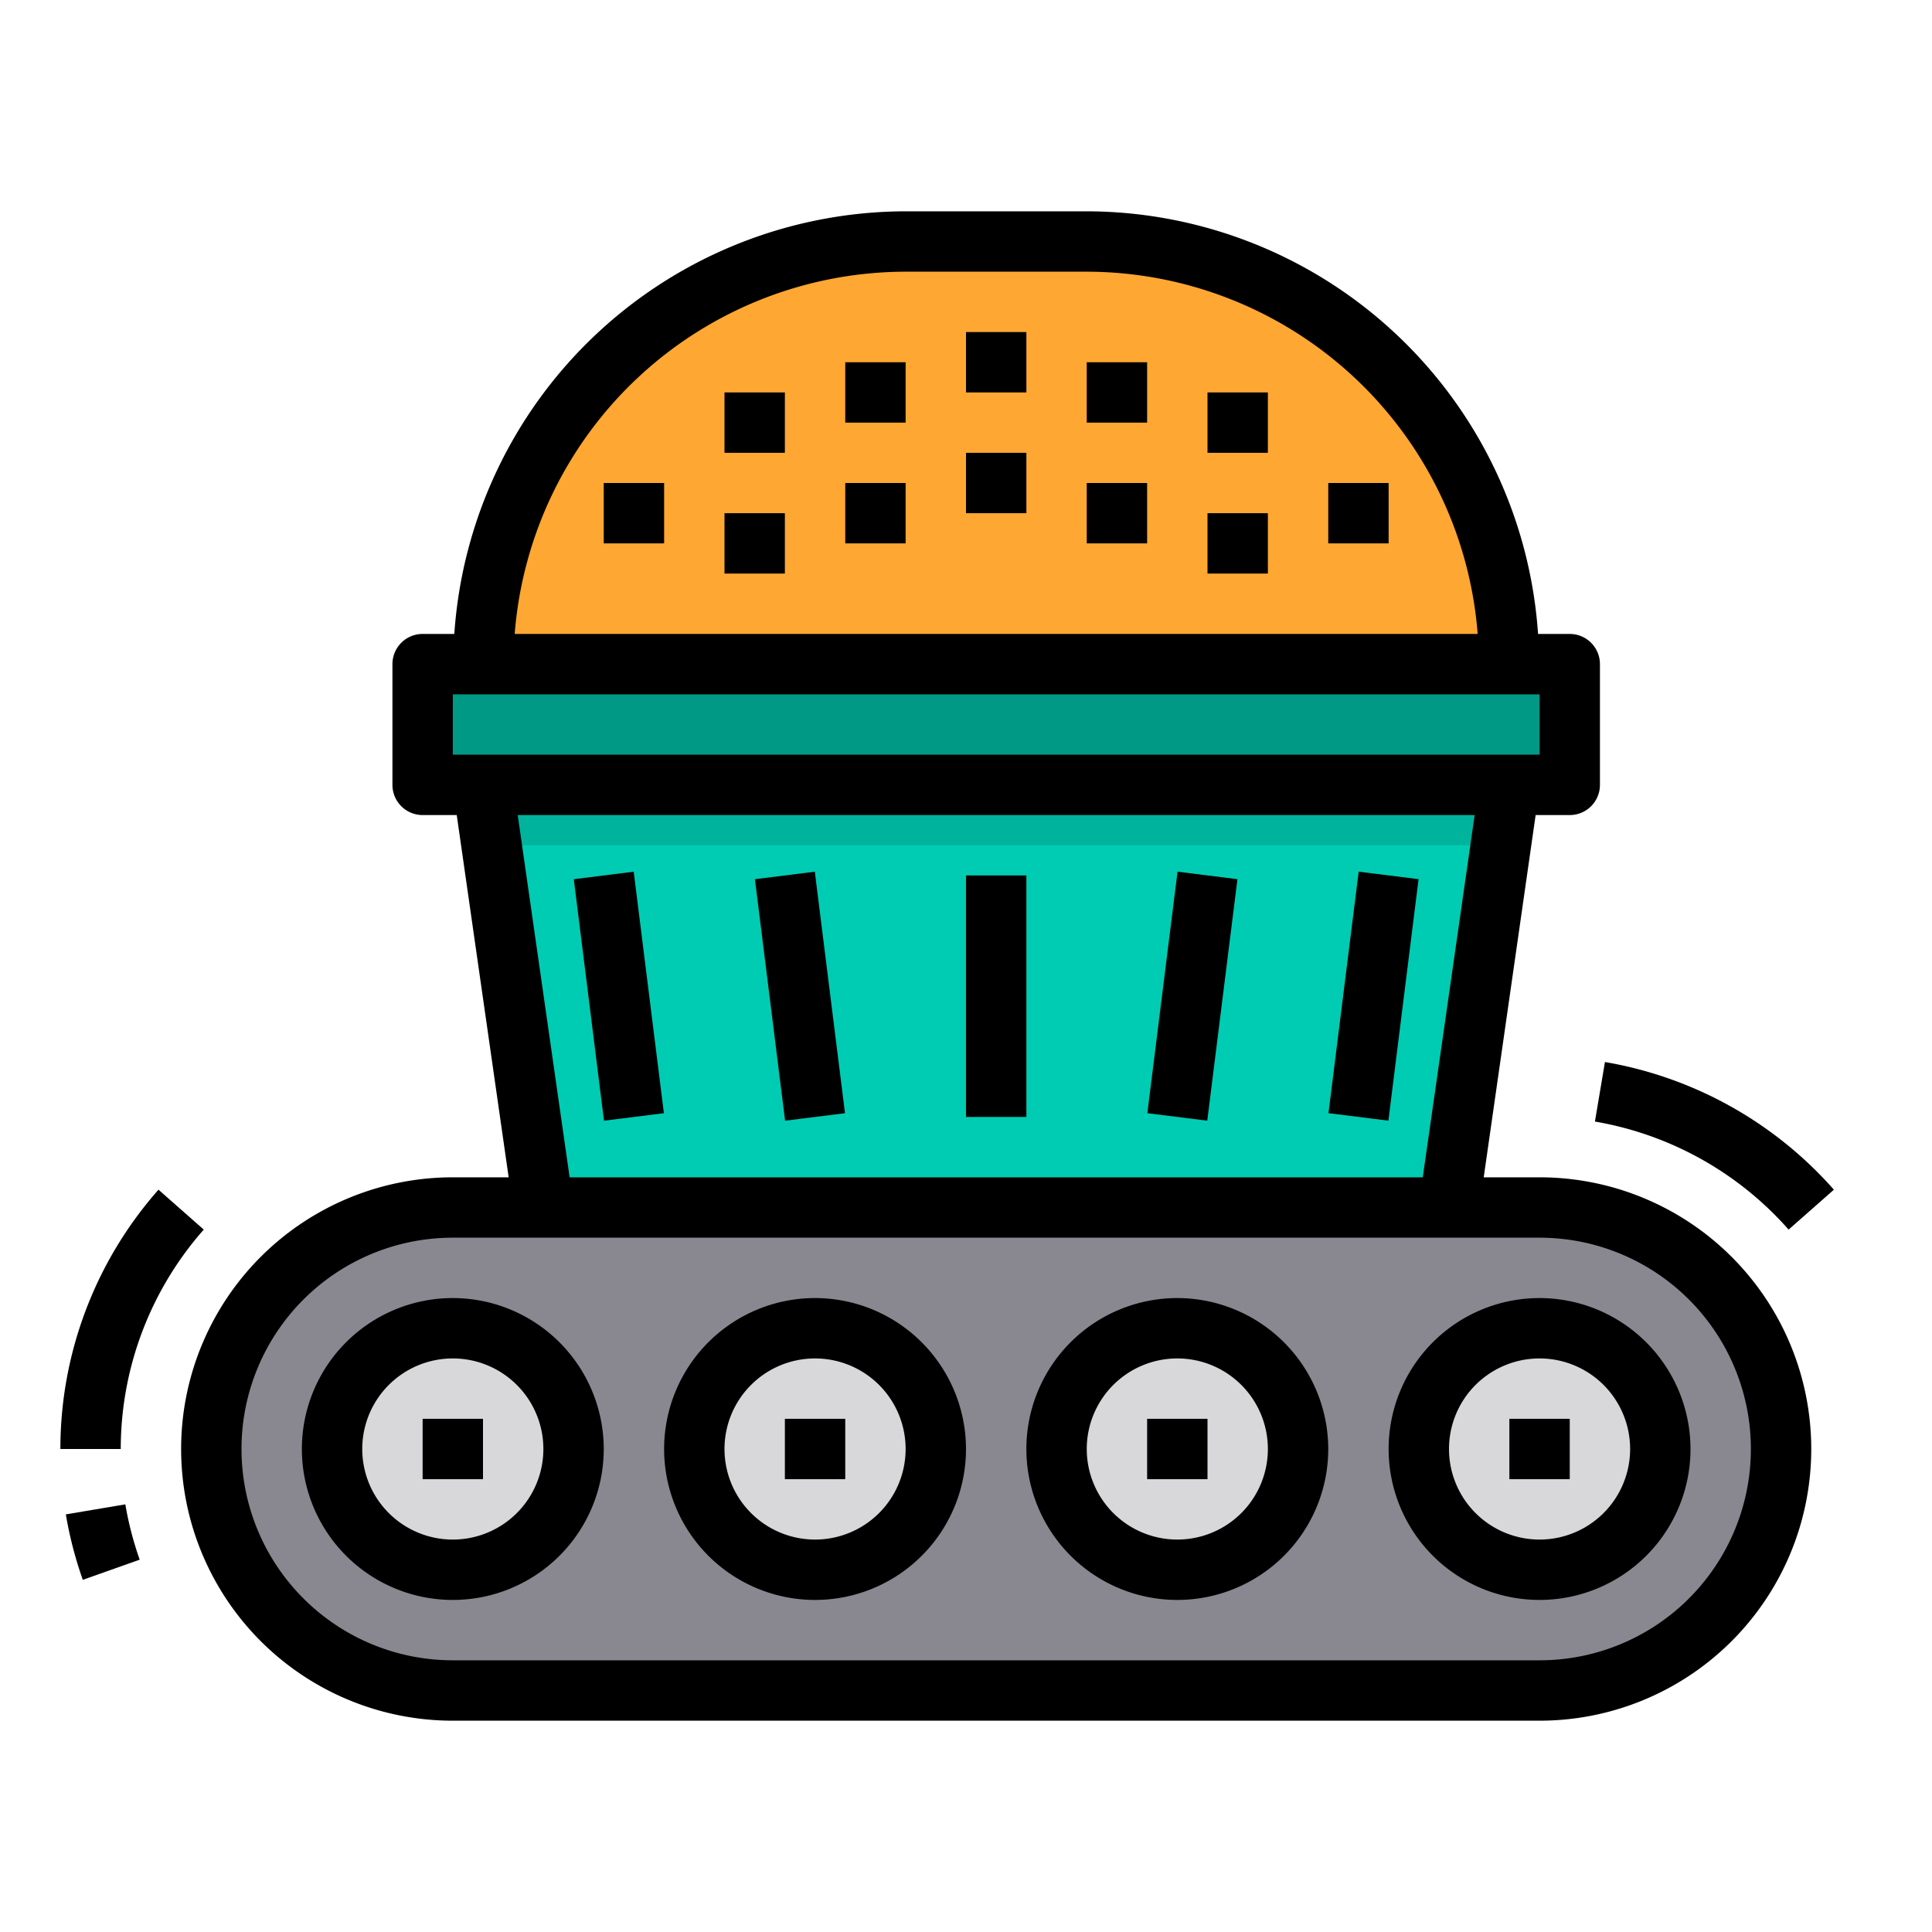 <svg xmlns="http://www.w3.org/2000/svg" viewBox="0 0 64 64"><g id="Sand_Boxes-Construction-Sand-Transport-Tool" data-name="Sand Boxes-Construction-Sand-Transport-Tool"><path d="M59,48a8,8,0,0,1-8,8H15a8,8,0,0,1,0-16H51a7.989,7.989,0,0,1,8,8Z" style="fill:#898890"/><circle cx="51" cy="48" r="4" style="fill:#d8d7da"/><polygon points="52 22 52 26 50 26 16 26 14 26 14 22 16 22 50 22 52 22" style="fill:#009986"/><polygon points="50 26 49.71 28 48 40 18 40 16.29 28 16 26 50 26" style="fill:#00ccb3"/><path d="M50,22H16A14,14,0,0,1,30,8h6A14,14,0,0,1,50,22Z" style="fill:#ffa733"/><circle cx="39" cy="48" r="4" style="fill:#d8d7da"/><circle cx="27" cy="48" r="4" style="fill:#d8d7da"/><circle cx="15" cy="48" r="4" style="fill:#d8d7da"/><polygon points="50 26 49.71 28 16.29 28 16 26 50 26" style="fill:#00b39d"/><path d="M39,43a5,5,0,1,0,5,5A5.006,5.006,0,0,0,39,43Zm0,8a3,3,0,1,1,3-3A3,3,0,0,1,39,51Z"/><path d="M51,43a5,5,0,1,0,5,5A5.006,5.006,0,0,0,51,43Zm0,8a3,3,0,1,1,3-3A3,3,0,0,1,51,51Z"/><path d="M15,43a5,5,0,1,0,5,5A5.006,5.006,0,0,0,15,43Zm0,8a3,3,0,1,1,3-3A3,3,0,0,1,15,51Z"/><path d="M6.75,40.732,5.25,39.41A12.974,12.974,0,0,0,2,48H4A10.983,10.983,0,0,1,6.75,40.732Z"/><path d="M2.181,50.166a12.983,12.983,0,0,0,.562,2.168l1.885-.668a10.964,10.964,0,0,1-.476-1.832Z"/><path d="M59.25,40.732l1.5-1.322a13.032,13.032,0,0,0-7.584-4.229l-.332,1.972A11.03,11.03,0,0,1,59.25,40.732Z"/><path d="M51,39H49.15l1.72-12H52a1,1,0,0,0,1-1V22a1,1,0,0,0-1-1H50.95A15.015,15.015,0,0,0,36,7H30A15.015,15.015,0,0,0,15.05,21H14a1,1,0,0,0-1,1v4a1,1,0,0,0,1,1h1.13l1.72,12H15a9,9,0,0,0,0,18H51a9,9,0,0,0,0-18ZM30,9h6A13.008,13.008,0,0,1,48.95,21H17.05A13.008,13.008,0,0,1,30,9ZM15,25V23H51v2Zm33.85,2L47.13,39H18.87L17.15,27ZM51,55H15a7,7,0,0,1,0-14H51a7,7,0,0,1,0,14Z"/><rect x="14" y="47" width="2" height="2"/><rect x="38" y="47" width="2" height="2"/><path d="M27,43a5,5,0,1,0,5,5A5.006,5.006,0,0,0,27,43Zm0,8a3,3,0,1,1,3-3A3,3,0,0,1,27,51Z"/><rect x="26" y="47" width="2" height="2"/><rect x="50" y="47" width="2" height="2"/><rect x="32" y="29" width="2" height="8"/><rect x="35.469" y="32" width="8.062" height="2" transform="translate(1.855 68.102) rotate(-82.875)"/><rect x="41.469" y="32" width="8.062" height="2" transform="translate(7.111 74.055) rotate(-82.875)"/><rect x="25.5" y="28.969" width="2" height="8.062" transform="translate(-3.889 3.542) rotate(-7.125)"/><rect x="19.5" y="28.969" width="2" height="8.062" transform="translate(-3.935 2.798) rotate(-7.125)"/><rect x="28" y="12" width="2" height="2"/><rect x="32" y="11" width="2" height="2"/><rect x="36" y="12" width="2" height="2"/><rect x="40" y="13" width="2" height="2"/><rect x="36" y="16" width="2" height="2"/><rect x="32" y="15" width="2" height="2"/><rect x="24" y="13" width="2" height="2"/><rect x="28" y="16" width="2" height="2"/><rect x="24" y="17" width="2" height="2"/><rect x="20" y="16" width="2" height="2"/><rect x="40" y="17" width="2" height="2"/><rect x="44" y="16" width="2" height="2"/></g></svg>